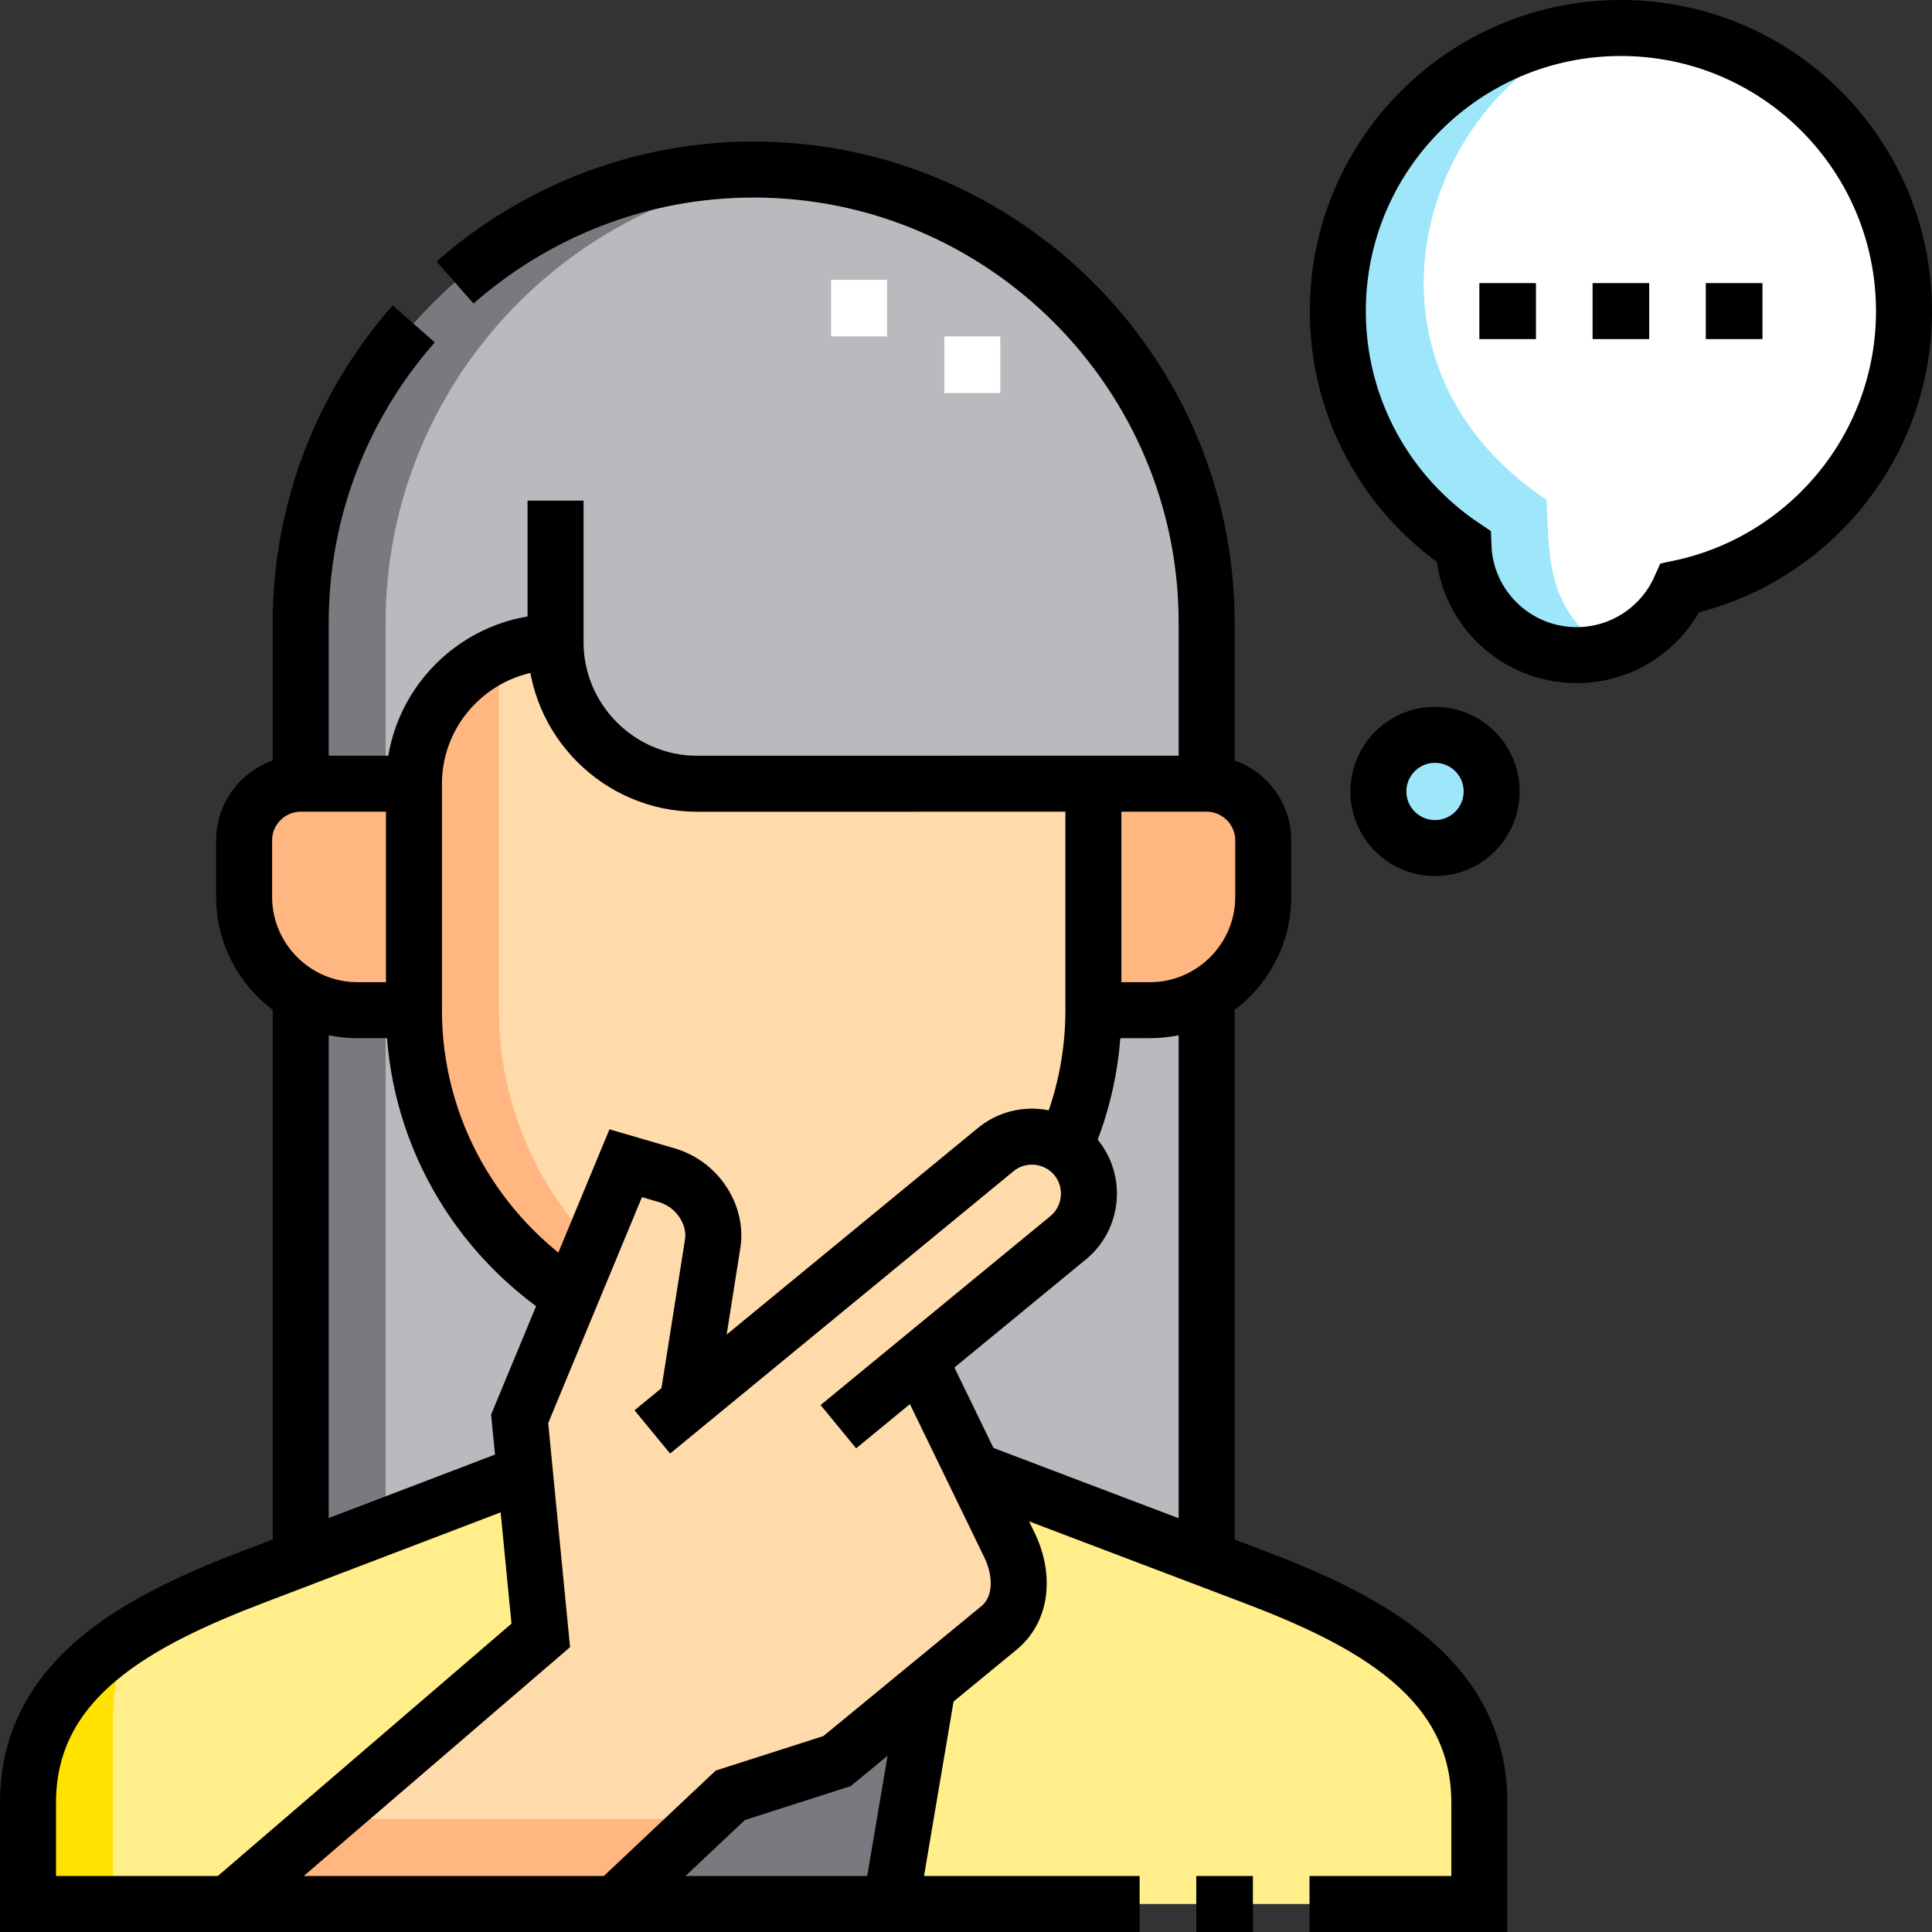<svg width="69" height="69" viewBox="0 0 69 69" fill="none" xmlns="http://www.w3.org/2000/svg">
<rect x="0" y="0" width="69" height="69" fill="#333333" stroke="none"/>
<path fill-rule="evenodd" clip-rule="evenodd" d="M18.748 52.611L9.089 56.299C4.933 57.885 1 59.939 1 64.387V68H8.151L19.313 58.407L18.748 52.611ZM33.132 60.234L31.817 68H52.834V64.387C52.834 59.94 48.904 57.877 44.745 56.299L34.754 52.506L36.057 55.191C36.546 56.199 36.538 57.433 35.672 58.145L33.132 60.234Z" fill="#FFEE89"/>
<path fill-rule="evenodd" clip-rule="evenodd" d="M29.894 62.896L26.082 64.118L21.962 68H31.817L33.132 60.234L29.894 62.896Z" fill="#7A797F"/>
<path fill-rule="evenodd" clip-rule="evenodd" d="M29.894 62.896L35.672 58.145C36.538 57.433 36.546 56.199 36.057 55.191L32.842 48.567L38.149 44.205C39.014 43.493 39.14 42.202 38.429 41.336C37.721 40.476 36.43 40.342 35.56 41.056L24.553 50.106L25.453 44.417C25.613 43.402 24.92 42.296 23.816 41.973L22.347 41.543L18.559 50.673L19.313 58.407L8.15 68H21.962L26.082 64.118L29.894 62.896Z" fill="#FFDAAA"/>
<path fill-rule="evenodd" clip-rule="evenodd" d="M14.784 36.078C14.784 40.348 17.021 44.121 20.38 46.285L22.347 41.543L23.817 41.973C24.92 42.296 25.613 43.402 25.453 44.417L24.553 50.106L35.561 41.056C36.279 40.466 37.288 40.452 38.018 40.958C38.699 39.421 39.051 37.758 39.05 36.078V27.99L24.896 27.991C22.114 27.991 19.841 25.715 19.841 22.934C17.06 22.934 14.785 25.209 14.784 27.989L14.784 36.078Z" fill="#FFDAAA"/>
<path fill-rule="evenodd" clip-rule="evenodd" d="M12.762 36.078H14.784V27.989H10.74C9.628 27.989 8.718 28.899 8.718 30.011V32.033C8.718 34.268 10.547 36.078 12.762 36.078ZM39.05 27.99V36.078H41.072C43.286 36.078 45.116 34.268 45.116 32.033V30.011C45.116 28.899 44.206 27.989 43.094 27.989L39.05 27.99Z" fill="#FFB680"/>
<path fill-rule="evenodd" clip-rule="evenodd" d="M10.74 27.989H14.785C14.785 25.209 17.06 22.934 19.841 22.934C19.841 25.715 22.115 27.991 24.896 27.991L39.05 27.99L43.094 27.989L43.094 22.232C43.094 13.327 35.822 6.055 26.917 6.055C18.012 6.055 10.74 13.327 10.74 22.232V27.989ZM18.56 50.673L20.38 46.285C17.021 44.121 14.784 40.348 14.784 36.078H12.762C12.052 36.078 11.354 35.89 10.74 35.532V55.668L18.749 52.611L18.56 50.673ZM39.05 36.078C39.051 37.759 38.7 39.421 38.018 40.958C38.172 41.064 38.31 41.192 38.429 41.337C39.141 42.202 39.015 43.493 38.149 44.205L32.843 48.568L34.754 52.506L43.094 55.672V35.532C42.48 35.89 41.782 36.078 41.072 36.078H39.05V36.078Z" fill="#BABABE"/>
<path fill-rule="evenodd" clip-rule="evenodd" d="M4.761 58.346C2.564 59.73 1 61.583 1 64.387V68H4.033V61.354C4.033 60.202 4.298 59.211 4.761 58.346Z" fill="#FFE200"/>
<path fill-rule="evenodd" clip-rule="evenodd" d="M11.68 64.967L8.15 68H21.962L25.181 64.967H11.68ZM14.784 36.078C14.784 40.348 17.02 44.121 20.38 46.285L21.156 44.414C19.089 42.236 17.817 39.298 17.817 36.078L17.817 23.359C16.036 24.143 14.784 25.927 14.784 27.989V36.078Z" fill="#FFB680"/>
<path fill-rule="evenodd" clip-rule="evenodd" d="M10.74 27.989H13.773V22.232C13.773 13.839 20.234 6.897 28.434 6.127C18.984 5.24 10.74 12.712 10.74 22.232V27.989ZM13.773 36.078H12.762C12.052 36.078 11.354 35.89 10.74 35.532V55.668L13.773 54.51V36.078Z" fill="#7A797F"/>
<path d="M51.251 30.288C52.367 30.288 53.273 29.383 53.273 28.266C53.273 27.149 52.367 26.244 51.251 26.244C50.134 26.244 49.228 27.149 49.228 28.266C49.228 29.383 50.134 30.288 51.251 30.288Z" fill="#9EE6FA"/>
<path fill-rule="evenodd" clip-rule="evenodd" d="M52.265 19.514C52.35 21.673 54.127 23.397 56.306 23.397C57.953 23.397 59.37 22.413 60.001 21C64.571 20.028 68 15.97 68 11.111C68 5.527 63.473 1 57.889 1C52.305 1 47.778 5.527 47.778 11.111C47.779 14.613 49.559 17.699 52.265 19.514Z" fill="white"/>
<path fill-rule="evenodd" clip-rule="evenodd" d="M52.265 19.514C52.35 21.673 54.127 23.397 56.306 23.397C56.679 23.397 57.04 23.347 57.383 23.252C55.29 21.708 55.326 20.15 55.236 17.854C47.739 12.827 50.807 3.177 57.244 1.021C51.961 1.354 47.778 5.743 47.778 11.111C47.778 14.613 49.559 17.699 52.265 19.514Z" fill="#9EE6FA"/>
<path d="M30.681 12.015V9.993M34.725 14.038V12.015" stroke="white" stroke-width="2" stroke-miterlimit="22.926"/>
<path d="M21.962 68L26.082 64.118L29.894 62.896L35.672 58.145C36.538 57.433 36.546 56.199 36.057 55.191L32.842 48.567" stroke="black" stroke-width="2" stroke-miterlimit="2.613"/>
<path d="M23.297 51.14L35.561 41.057C36.427 40.345 37.718 40.471 38.429 41.337C39.141 42.202 39.015 43.493 38.149 44.205L29.942 50.953" stroke="black" stroke-width="2" stroke-miterlimit="2.613"/>
<path d="M24.553 50.106L25.453 44.417C25.613 43.402 24.92 42.296 23.816 41.973L22.347 41.544L18.559 50.673L19.313 58.407L8.15 68" stroke="black" stroke-width="2" stroke-miterlimit="2.613"/>
<path d="M43.094 27.989L43.094 22.232C43.094 13.327 35.822 6.055 26.917 6.055C22.839 6.055 19.104 7.581 16.252 10.09M14.775 11.567C12.267 14.419 10.741 18.154 10.74 22.232L10.74 27.989" stroke="black" stroke-width="2" stroke-miterlimit="22.926"/>
<path d="M14.784 36.078H12.762C10.538 36.078 8.718 34.258 8.718 32.033V30.011C8.718 28.899 9.628 27.989 10.74 27.989H14.784M14.784 36.078V27.989M14.784 36.078C14.784 40.348 17.021 44.121 20.38 46.285M14.784 27.989C14.785 25.209 17.06 22.934 19.841 22.934M38.018 40.958C38.699 39.421 39.051 37.759 39.05 36.078M39.05 36.078V27.989M39.05 36.078H41.072C43.296 36.078 45.116 34.258 45.116 32.033V30.011C45.116 28.899 44.206 27.989 43.094 27.989L24.896 27.991C22.116 27.991 19.841 25.716 19.841 22.935V17.88M43.094 35.37V55.672M10.74 35.532V55.668M34.754 52.506L44.745 56.299C48.904 57.877 52.834 59.94 52.834 64.387V68H46.768M44.746 68H42.724M40.701 68H1V64.387C1 59.94 4.933 57.885 9.089 56.299L18.748 52.611M33.132 60.234L31.817 68M57.889 1C63.473 1 68 5.527 68 11.111C68 15.97 64.571 20.029 60.001 21C59.371 22.413 57.954 23.397 56.306 23.397C54.127 23.397 52.35 21.673 52.266 19.514C49.56 17.699 47.779 14.613 47.779 11.111C47.779 5.527 52.305 1 57.889 1Z" stroke="black" stroke-width="2" stroke-miterlimit="22.926"/>
<path d="M51.251 30.288C52.367 30.288 53.273 29.383 53.273 28.266C53.273 27.149 52.367 26.244 51.251 26.244C50.134 26.244 49.228 27.149 49.228 28.266C49.228 29.383 50.134 30.288 51.251 30.288Z" stroke="black" stroke-width="2" stroke-miterlimit="22.926"/>
<path d="M56.878 11.111H58.9M60.922 11.111H62.945M52.834 11.111H54.856" stroke="black" stroke-width="2" stroke-miterlimit="22.926"/>
</svg>
